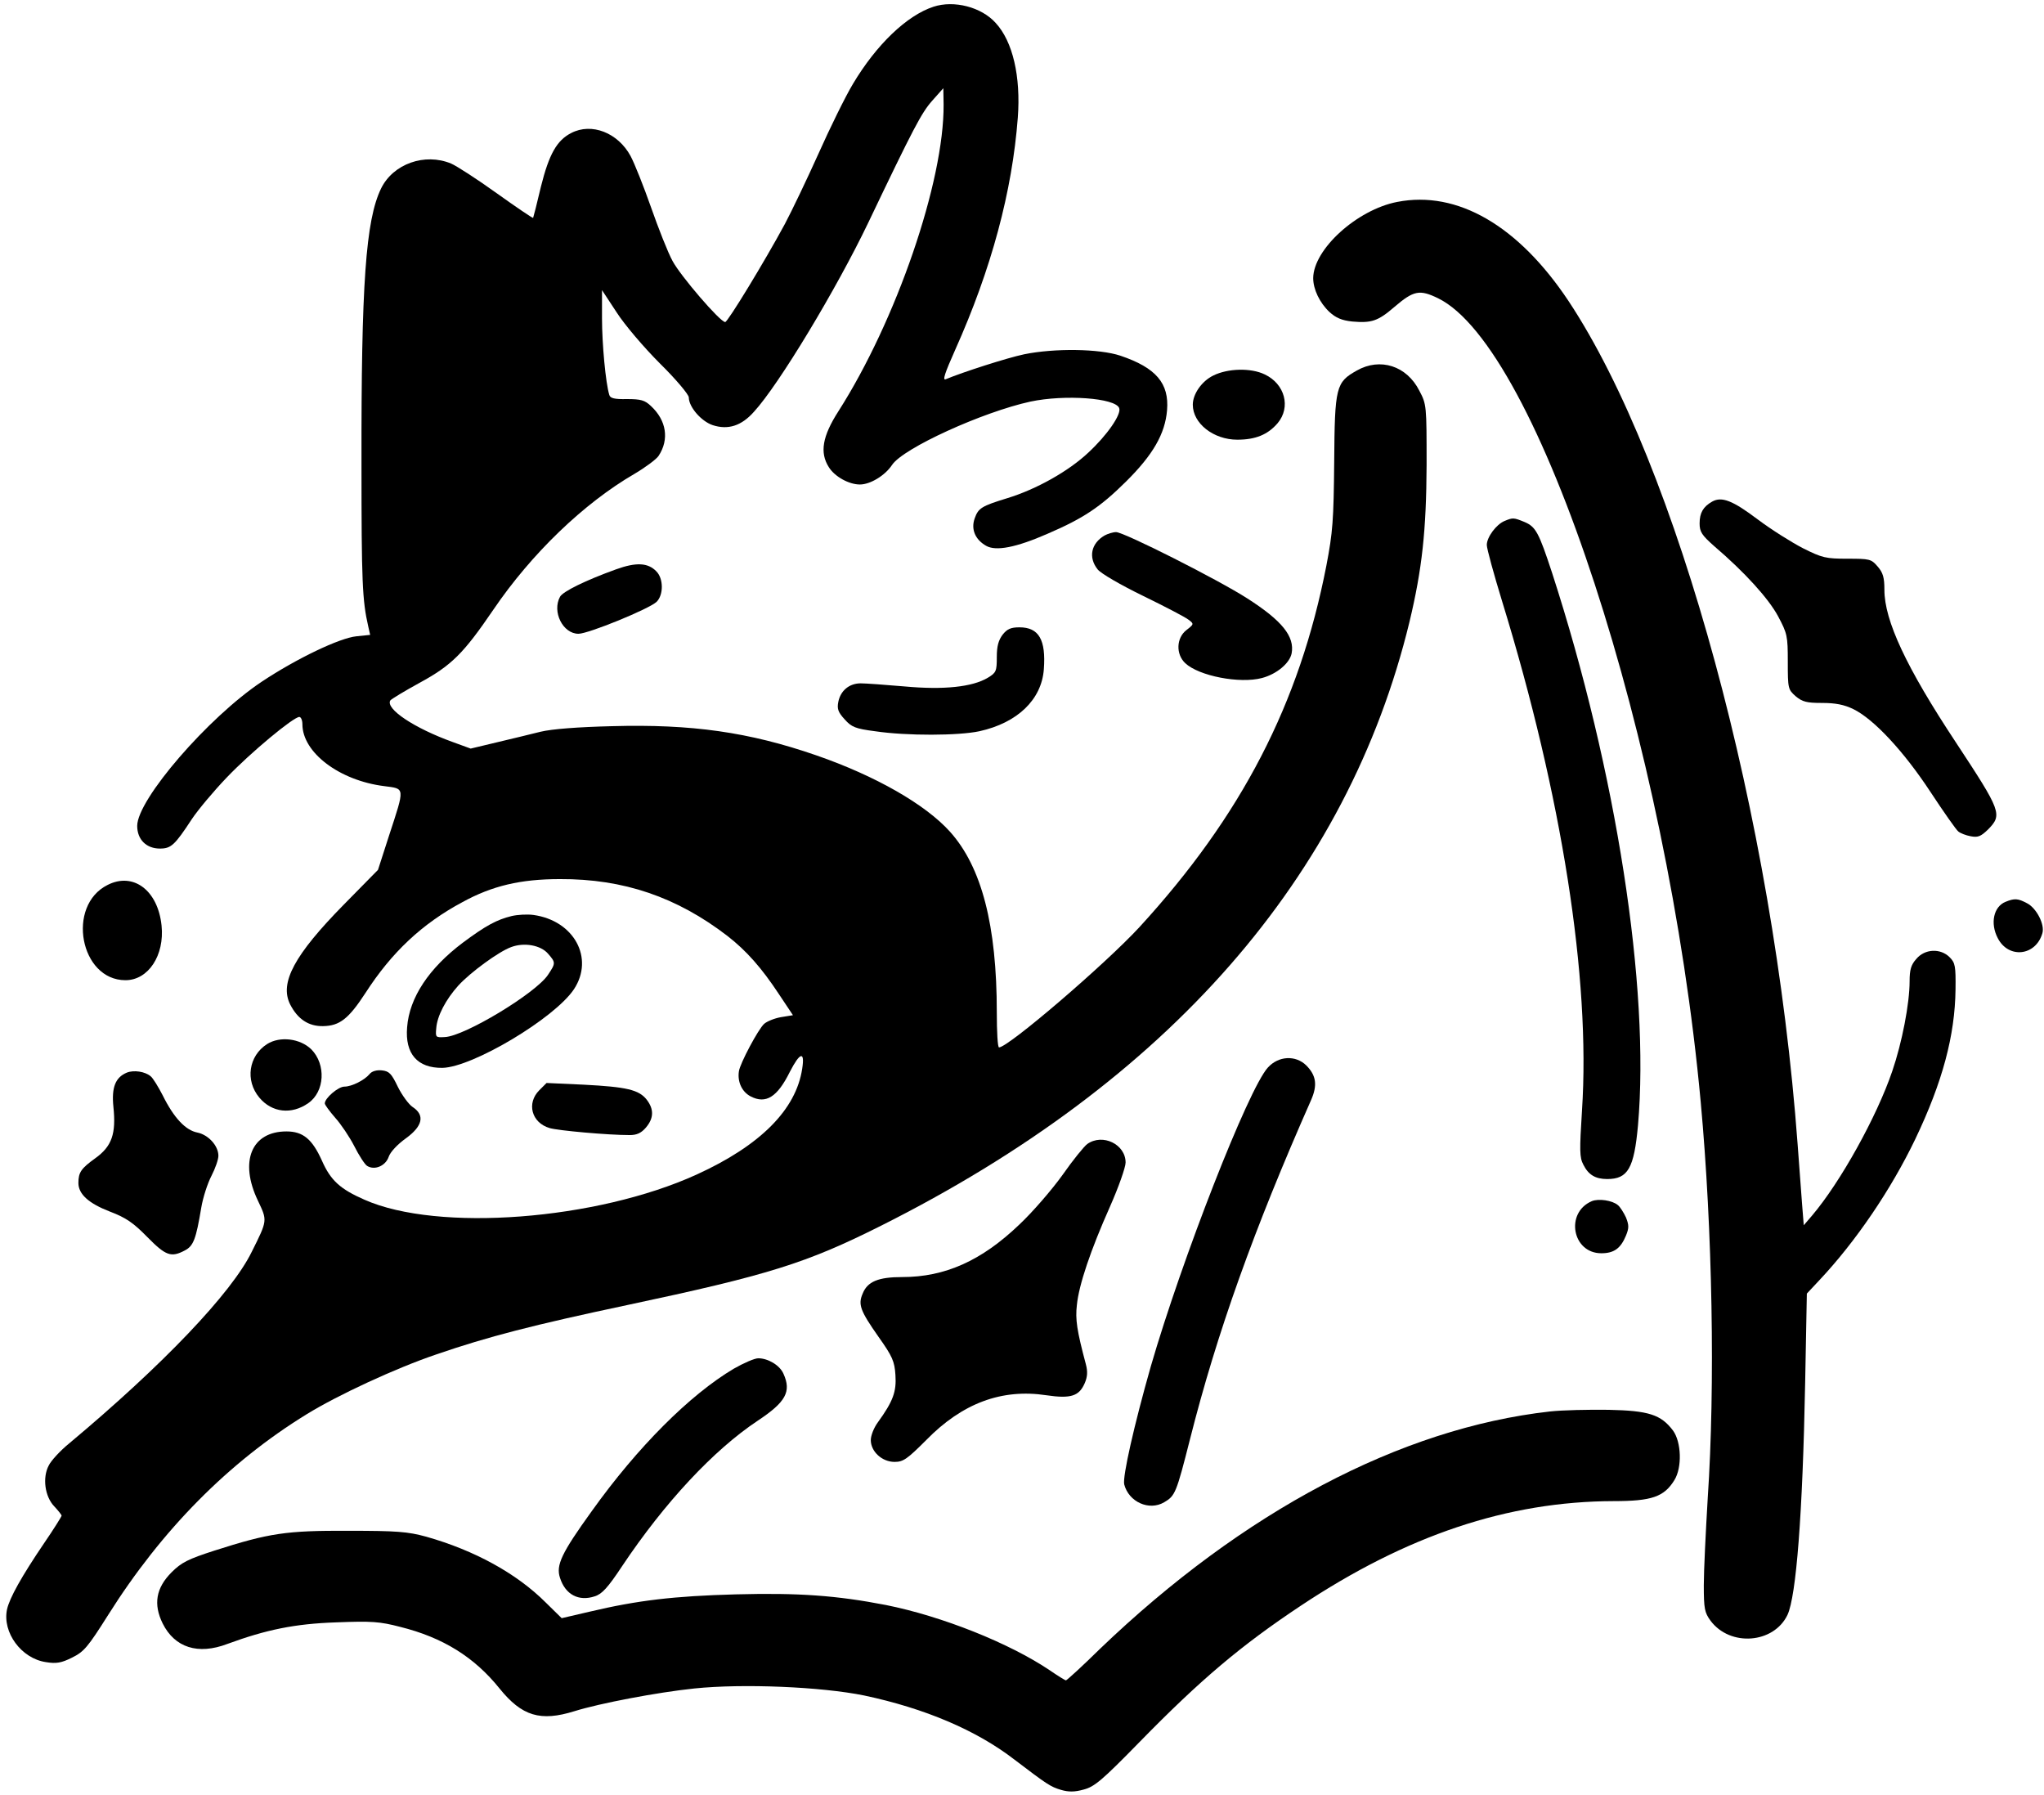 <?xml version="1.0" standalone="no"?>
<!DOCTYPE svg PUBLIC "-//W3C//DTD SVG 20010904//EN"
 "http://www.w3.org/TR/2001/REC-SVG-20010904/DTD/svg10.dtd">
<svg version="1.0" xmlns="http://www.w3.org/2000/svg"
 width="730pt" height="641pt" viewBox="0 0 730 641"
 preserveAspectRatio="xMidYMid meet">

<g transform="translate(0,641) scale(0.1,-0.1)"
fill="#000000" stroke="none">
<path d="M3334 6386 c-95 -31 -204 -135 -288 -276 -27 -45 -82 -157 -123 -249
-41 -91 -95 -204 -120 -251 -73 -135 -204 -350 -213 -350 -18 0 -159 164 -188
218 -17 31 -51 118 -77 192 -26 74 -59 157 -73 183 -45 83 -139 120 -212 82
-51 -26 -79 -75 -108 -191 -14 -60 -27 -110 -28 -112 -1 -2 -60 38 -130 88
-71 51 -144 98 -163 106 -94 39 -207 -1 -250 -89 -55 -113 -71 -342 -70 -984
0 -421 3 -487 24 -579 l7 -31 -49 -5 c-60 -6 -213 -79 -338 -162 -192 -128
-445 -421 -445 -515 0 -49 33 -81 81 -81 40 0 53 12 114 105 22 33 78 100 125
149 84 88 238 216 259 216 6 0 11 -12 11 -26 0 -101 132 -201 292 -221 75 -10
75 -1 17 -178 l-39 -121 -122 -124 c-177 -180 -230 -279 -192 -356 27 -53 66
-79 118 -78 59 1 91 26 151 118 94 146 203 248 347 325 106 58 207 82 348 82
227 1 417 -64 598 -203 68 -53 122 -114 184 -208 l50 -75 -43 -7 c-23 -4 -50
-15 -60 -24 -21 -19 -86 -141 -90 -169 -6 -38 11 -74 42 -90 54 -28 95 -3 140
88 36 70 54 75 44 11 -22 -146 -149 -274 -377 -378 -358 -163 -924 -206 -1186
-90 -87 38 -121 69 -152 139 -35 78 -68 105 -127 105 -125 0 -169 -107 -102
-247 34 -72 35 -69 -22 -183 -72 -147 -316 -403 -652 -684 -32 -26 -65 -62
-73 -79 -23 -43 -14 -111 20 -146 14 -15 26 -30 26 -33 0 -3 -28 -48 -63 -99
-80 -118 -123 -195 -132 -236 -17 -82 51 -175 139 -188 37 -6 55 -3 93 16 43
21 57 38 129 152 192 305 431 546 709 717 112 69 319 165 464 214 183 63 346
105 681 176 504 107 639 149 906 283 1027 515 1667 1246 1888 2157 45 188 60
326 61 560 0 212 0 216 -26 265 -45 89 -140 119 -223 72 -75 -42 -79 -58 -81
-326 -2 -209 -5 -251 -28 -371 -96 -493 -303 -893 -668 -1291 -122 -132 -467
-428 -501 -429 -5 0 -8 56 -8 125 0 311 -54 519 -167 645 -88 98 -267 200
-478 273 -240 83 -445 112 -730 104 -121 -3 -214 -10 -255 -20 -36 -9 -106
-26 -157 -38 l-92 -22 -63 23 c-139 50 -242 119 -224 149 4 5 50 33 103 62
116 63 158 105 265 262 136 200 323 380 504 485 39 23 78 52 86 64 39 59 28
127 -27 178 -22 21 -36 25 -86 25 -45 -1 -60 3 -63 15 -13 42 -26 183 -26 273
l0 101 52 -79 c28 -44 98 -126 155 -183 57 -56 103 -111 103 -121 0 -34 44
-85 85 -99 55 -18 103 -3 148 48 89 97 295 439 408 675 162 339 190 392 228
435 l40 45 1 -58 c2 -275 -169 -772 -376 -1096 -57 -89 -67 -147 -34 -199 21
-34 72 -62 111 -62 37 0 90 32 115 70 40 60 324 189 494 226 123 26 303 13
317 -23 9 -22 -43 -97 -110 -159 -70 -66 -185 -131 -290 -163 -91 -28 -103
-35 -116 -72 -14 -39 2 -76 41 -98 35 -20 107 -6 219 43 128 55 188 95 280
186 97 96 140 171 147 255 8 96 -39 152 -167 195 -75 25 -235 27 -343 5 -62
-13 -220 -64 -280 -89 -13 -6 -4 21 33 104 130 290 204 567 224 830 11 147
-18 272 -79 338 -51 57 -149 82 -222 58z"/>
<path d="M4990 5689 c-144 -28 -299 -169 -300 -272 0 -40 23 -88 58 -121 23
-21 44 -30 81 -34 69 -6 92 1 151 52 69 59 90 63 156 31 358 -175 820 -1586
938 -2870 42 -456 52 -1015 25 -1415 -7 -118 -14 -258 -14 -310 0 -85 3 -98
24 -127 70 -94 226 -82 275 21 31 67 54 357 63 829 l6 318 44 47 c131 139 257
325 343 504 98 205 142 371 144 535 1 83 -1 95 -21 115 -33 33 -89 30 -119 -6
-19 -21 -24 -39 -24 -80 0 -79 -27 -219 -62 -321 -55 -162 -185 -396 -286
-515 l-30 -35 -6 75 c-3 41 -10 138 -16 215 -86 1164 -428 2421 -818 3010
-179 269 -397 396 -612 354z"/>
<path d="M4333 5069 c-41 -20 -73 -66 -73 -104 0 -67 74 -125 159 -125 65 0
109 18 144 59 48 57 26 140 -46 174 -49 24 -132 22 -184 -4z"/>
<path d="M6115 4619 c-32 -18 -45 -40 -45 -78 0 -30 8 -42 52 -81 109 -93 194
-187 228 -250 33 -62 35 -70 35 -163 0 -96 1 -99 28 -123 24 -20 39 -24 94
-24 48 0 79 -6 112 -22 72 -35 179 -149 275 -295 48 -73 93 -137 100 -142 7
-6 27 -14 44 -17 26 -5 36 -1 62 24 52 53 48 64 -114 310 -178 269 -256 436
-256 546 0 44 -5 61 -24 83 -23 27 -29 28 -108 28 -77 0 -90 3 -158 37 -41 21
-114 67 -162 103 -90 68 -129 83 -163 64z"/>
<path d="M5374 4550 c-30 -12 -64 -58 -64 -86 0 -13 25 -104 55 -202 213 -692
316 -1346 285 -1817 -9 -143 -9 -168 5 -194 18 -36 43 -51 85 -51 74 0 96 38
110 192 43 490 -77 1264 -307 1973 -47 143 -58 164 -98 181 -39 16 -42 16 -71
4z"/>
<path d="M3945 4498 c-48 -28 -59 -78 -25 -121 12 -15 81 -55 163 -95 78 -38
151 -76 162 -85 20 -15 19 -16 -8 -37 -36 -28 -38 -86 -4 -118 49 -46 195 -74
274 -53 53 14 99 53 106 88 11 60 -33 116 -158 196 -104 67 -441 237 -469 237
-11 0 -30 -6 -41 -12z"/>
<path d="M2200 4377 c-108 -39 -190 -79 -200 -98 -29 -53 10 -132 66 -132 35
0 251 88 279 114 25 25 25 83 -1 109 -30 31 -72 33 -144 7z"/>
<path d="M3581 4144 c-15 -20 -21 -41 -21 -80 0 -50 -2 -56 -32 -74 -55 -33
-157 -44 -298 -31 -69 6 -139 11 -156 11 -41 0 -72 -26 -80 -66 -5 -25 -1 -37
23 -63 24 -27 38 -33 108 -42 114 -17 299 -16 373 0 136 30 222 113 230 221 8
106 -18 150 -87 150 -31 0 -44 -6 -60 -26z"/>
<path d="M384 3250 c-148 -74 -98 -340 64 -340 82 0 140 89 129 195 -13 126
-101 192 -193 145z"/>
<path d="M7163 3190 c-43 -17 -56 -77 -28 -130 38 -74 135 -64 159 17 10 31
-21 91 -55 108 -32 17 -44 18 -76 5z"/>
<path d="M1827 3139 c-53 -13 -92 -34 -174 -95 -121 -91 -191 -196 -199 -302
-8 -95 37 -146 126 -145 107 2 401 177 470 281 73 111 0 245 -145 265 -22 3
-57 1 -78 -4z m130 -134 c28 -32 28 -34 0 -76 -44 -66 -298 -219 -368 -222
-33 -2 -34 -1 -31 31 3 44 34 103 79 153 43 47 144 121 188 137 47 18 106 7
132 -23z"/>
<path d="M954 2682 c-66 -42 -79 -130 -28 -191 45 -54 115 -62 175 -20 59 41
64 138 11 192 -40 39 -112 48 -158 19z"/>
<path d="M4528 2598 c-70 -77 -307 -684 -418 -1067 -60 -211 -101 -393 -95
-421 16 -63 89 -96 143 -64 39 23 43 32 92 225 96 380 229 751 432 1210 24 54
19 89 -17 125 -38 37 -99 34 -137 -8z"/>
<path d="M453 2580 c-41 -17 -55 -53 -48 -122 10 -96 -5 -141 -65 -184 -50
-36 -60 -50 -60 -88 0 -40 37 -73 112 -102 58 -22 84 -40 134 -91 66 -67 85
-74 134 -48 31 16 40 40 59 154 6 35 22 85 36 112 14 27 25 59 25 72 0 36 -36
75 -75 83 -42 8 -84 52 -124 133 -16 31 -35 62 -43 68 -20 17 -60 23 -85 13z"/>
<path d="M1320 2575 c-18 -22 -64 -45 -90 -45 -22 0 -70 -41 -70 -60 0 -5 17
-28 37 -51 20 -22 51 -68 68 -101 17 -34 38 -66 46 -71 27 -17 66 0 77 32 6
18 32 45 61 66 61 44 69 83 25 112 -14 9 -38 42 -53 72 -23 48 -31 56 -57 59
-19 2 -36 -3 -44 -13z"/>
<path d="M1926 2517 c-46 -46 -28 -116 37 -135 30 -9 208 -25 286 -25 25 0 41
7 58 27 28 33 29 65 3 99 -28 36 -72 46 -226 54 l-132 6 -26 -26z"/>
<path d="M3883 2325 c-11 -8 -51 -57 -88 -110 -38 -53 -107 -133 -155 -178
-135 -129 -265 -187 -418 -187 -85 0 -124 -16 -141 -59 -17 -39 -9 -61 57
-155 49 -69 57 -87 60 -136 4 -59 -8 -93 -63 -169 -14 -19 -25 -47 -25 -63 0
-41 40 -78 85 -78 31 0 45 10 113 78 129 132 270 184 429 160 88 -13 117 -3
137 43 10 23 11 42 4 68 -32 120 -38 160 -32 211 7 72 49 196 118 351 31 70
56 141 56 158 0 65 -82 105 -137 66z"/>
<path d="M5685 2121 c-96 -41 -70 -186 34 -186 45 0 69 17 88 63 11 27 11 37
0 65 -8 17 -21 38 -29 44 -20 17 -69 24 -93 14z"/>
<path d="M2621 1523 c-157 -93 -344 -280 -507 -508 -109 -151 -129 -194 -114
-239 19 -60 67 -85 124 -66 26 8 47 31 98 108 151 226 326 414 484 519 101 67
121 104 92 168 -13 30 -55 55 -90 55 -13 0 -52 -17 -87 -37z"/>
<path d="M5535 1370 c-533 -60 -1095 -357 -1607 -848 -63 -62 -118 -112 -121
-112 -3 0 -29 16 -58 36 -144 97 -385 193 -585 233 -176 34 -311 44 -537 38
-219 -6 -349 -21 -522 -62 l-99 -23 -56 55 c-105 105 -255 187 -428 236 -66
18 -105 21 -277 21 -223 1 -283 -8 -480 -71 -93 -30 -117 -42 -152 -77 -56
-56 -66 -114 -32 -183 43 -86 126 -113 231 -73 139 51 241 72 388 77 127 5
156 3 229 -16 153 -38 265 -108 355 -220 80 -99 146 -119 268 -81 90 28 294
67 428 81 174 18 454 6 606 -25 217 -46 401 -124 537 -229 117 -89 129 -97
166 -108 27 -8 49 -8 81 1 39 10 66 33 200 170 219 224 363 345 575 486 379
252 740 373 1118 374 136 0 180 15 217 75 28 45 25 136 -5 177 -43 57 -87 71
-230 74 -71 1 -166 -1 -210 -6z"/>
</g>
</svg>
